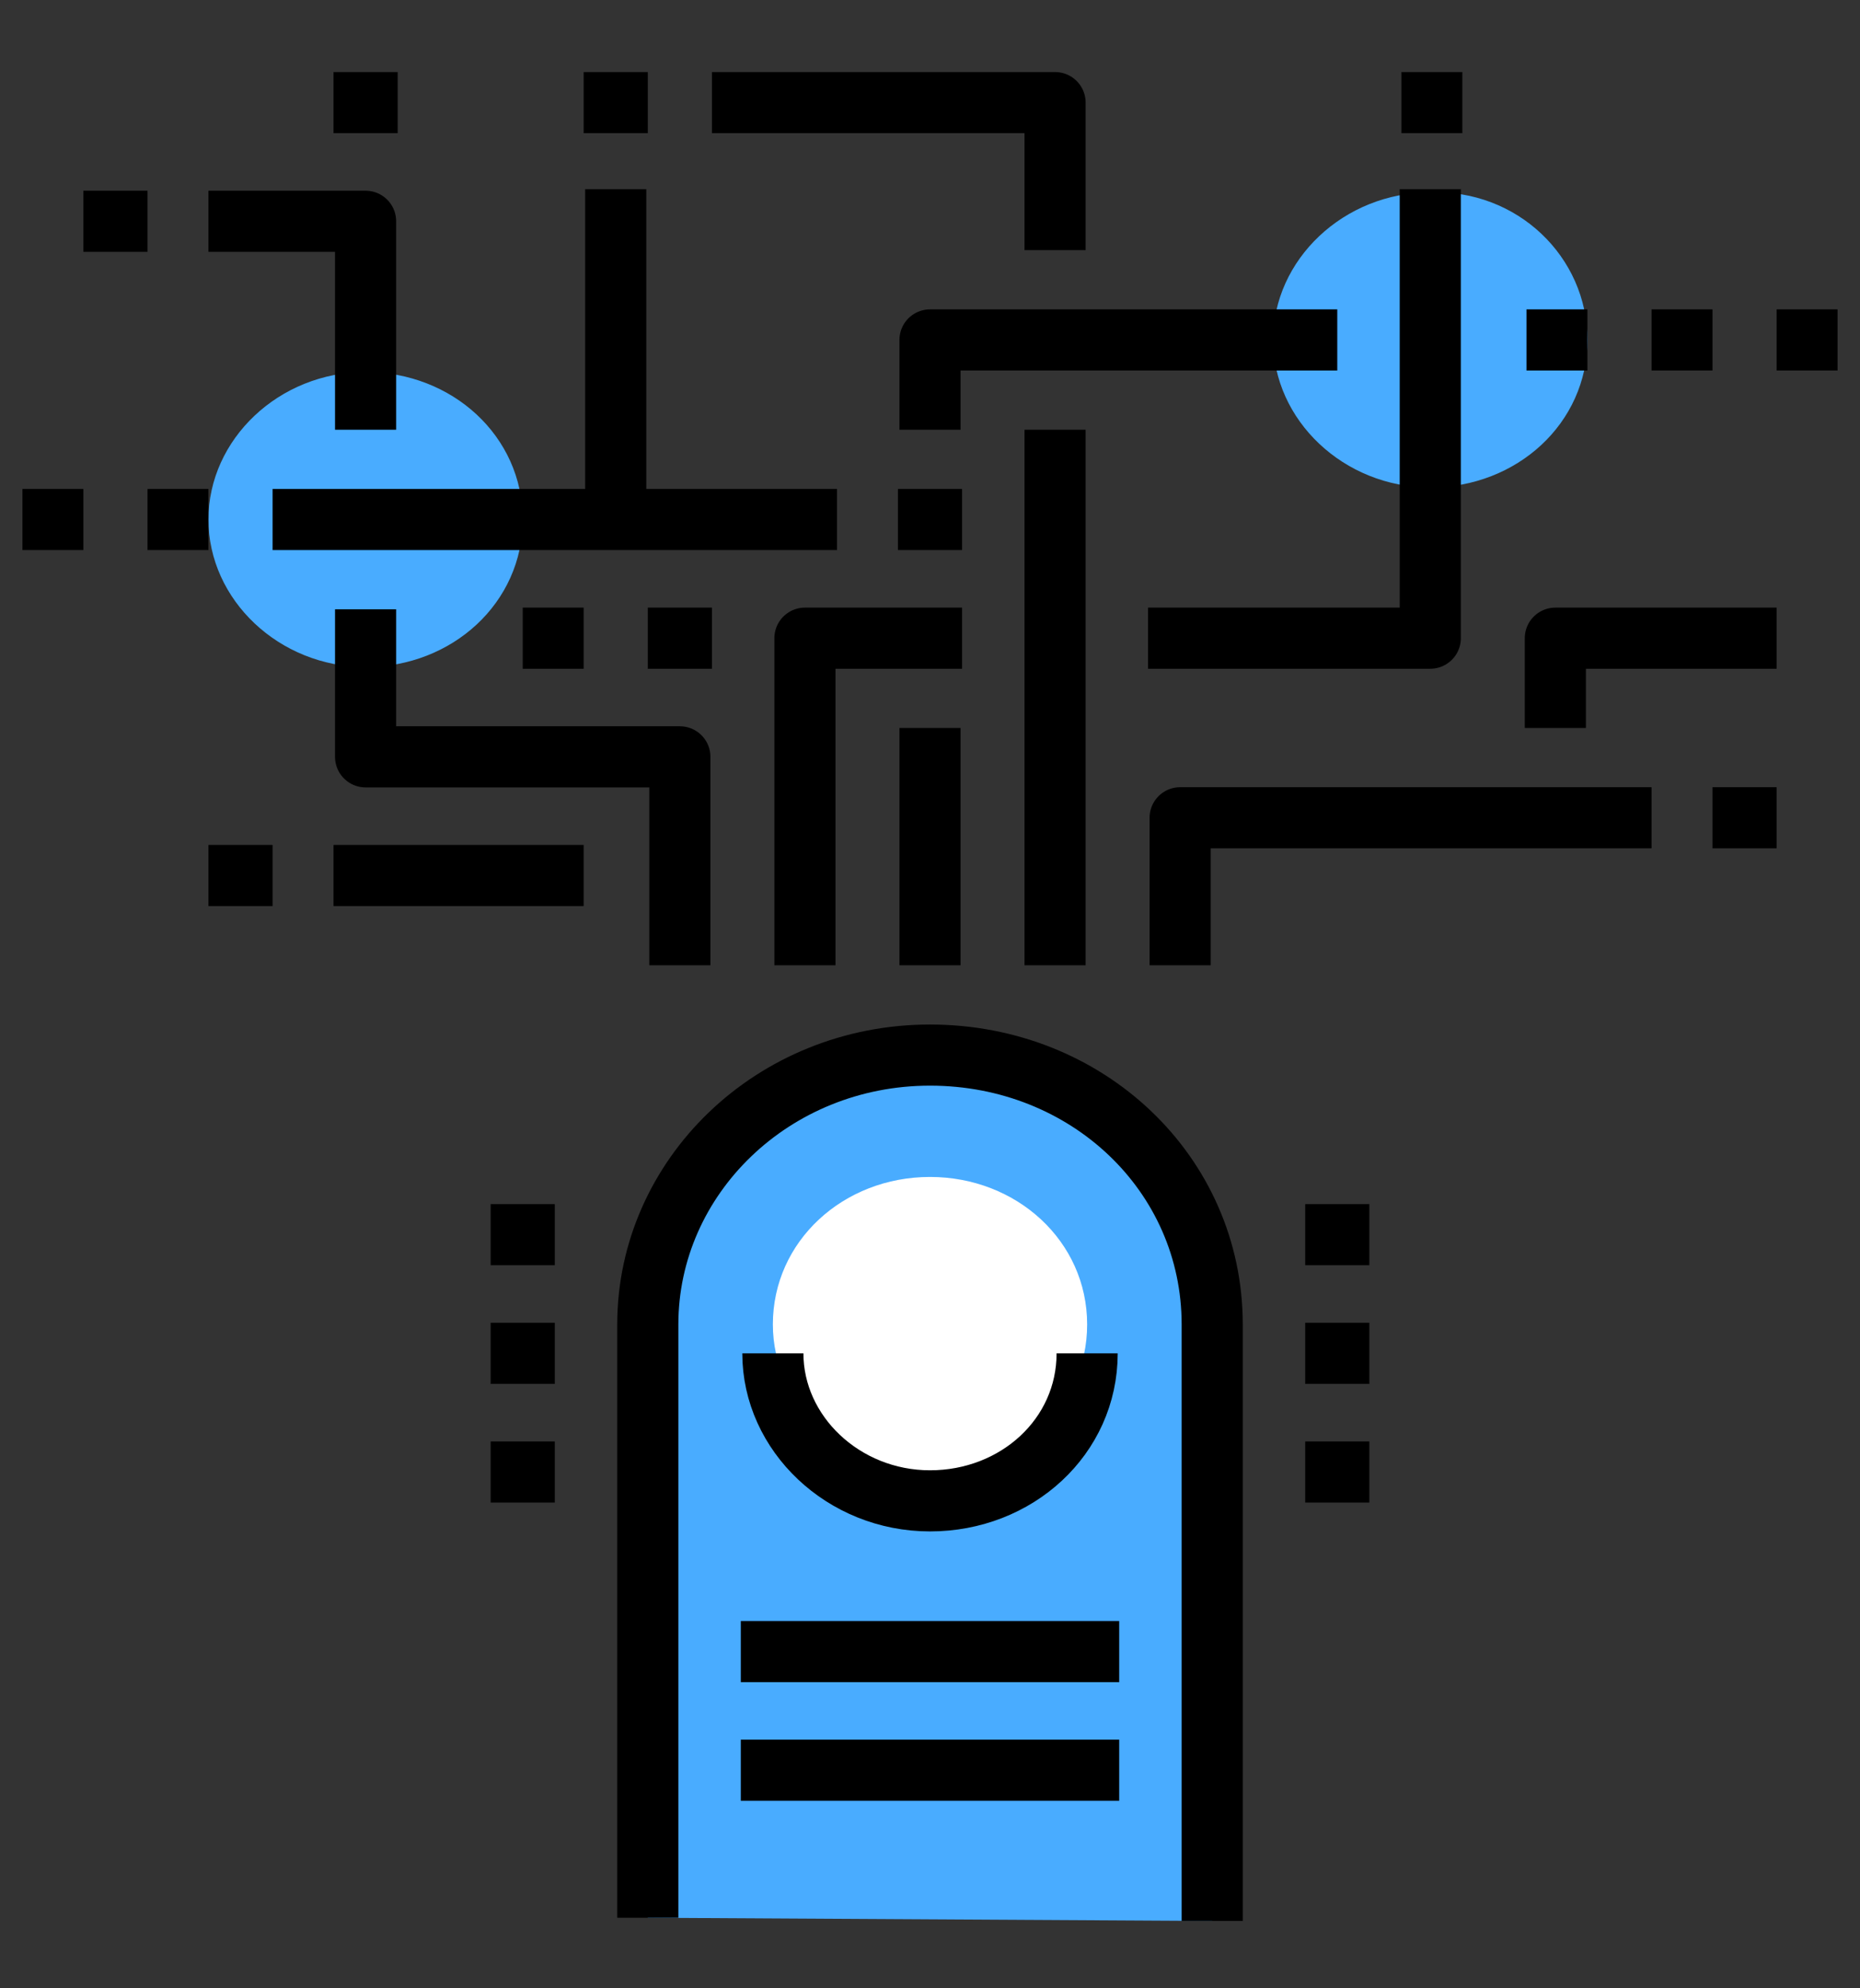 <?xml version="1.0" encoding="utf-8"?>
<!-- Generator: Adobe Illustrator 21.0.2, SVG Export Plug-In . SVG Version: 6.00 Build 0)  -->
<svg version="1.1" id="图层_1" xmlns="http://www.w3.org/2000/svg" xmlns:xlink="http://www.w3.org/1999/xlink" x="0px" y="0px"
	 viewBox="0 0 58 62" style="enable-background:new 0 0 58 62;" xml:space="preserve">
<rect x="0" y="0" width="58" height="62" fill="#333333" stroke="none"/>
<style type="text/css">
	.st0{fill:#49ACFF;}
	.st1{fill:#FFFFFF;}
	.st2{fill:none;stroke:#000000;stroke-width:1.906;stroke-linejoin:round;}
</style>
<title>数字制造中心</title>
<path class="st0" d="M49.5,10.6c0,2.6-2.2,4.6-4.9,4.6c-2.7,0-4.9-2.1-4.9-4.6s2.2-4.6,4.9-4.6C47.3,5.9,49.5,8,49.5,10.6"/>
<path class="st0" d="M16.3,16.2c0,2.6-2.2,4.6-4.9,4.6s-4.9-2.1-4.9-4.6s2.2-4.6,4.9-4.6S16.3,13.6,16.3,16.2"/>
<path class="st0" d="M20.2,59.8V41.3c0-4.6,3.9-8.4,8.8-8.4s8.8,3.7,8.8,8.4v18.6"/>
<path class="st1" d="M33.9,41.3c0,2.6-2.2,4.6-4.9,4.6s-4.9-2.1-4.9-4.6c0-2.6,2.2-4.6,4.9-4.6S33.9,38.7,33.9,41.3"/>
<path class="st2" d="M20.2,59.8V41.3c0-4.6,3.9-8.4,8.8-8.4s8.8,3.7,8.8,8.4v18.6"/>
<path class="st2" d="M33.9,42.2c0,2.6-2.2,4.6-4.9,4.6s-4.9-2.1-4.9-4.6"/>
<line class="st2" x1="23.1" y1="51.5" x2="34.9" y2="51.5"/>
<line class="st2" x1="23.1" y1="55.2" x2="34.9" y2="55.2"/>
<line class="st2" x1="26.1" y1="16.2" x2="8.5" y2="16.2"/>
<line class="st2" x1="30" y1="16.2" x2="28" y2="16.2"/>
<line class="st2" x1="32.9" y1="30.1" x2="32.9" y2="13.4"/>
<line class="st2" x1="19.2" y1="16.2" x2="19.2" y2="5.9"/>
<polyline class="st2" points="29,13.4 29,10.6 41.7,10.6 "/>
<line class="st2" x1="29" y1="30.1" x2="29" y2="22.7"/>
<polyline class="st2" points="35.8,19.9 44.6,19.9 44.6,5.9 "/>
<polyline class="st2" points="25.1,30.1 25.1,19.9 30,19.9 "/>
<line class="st2" x1="43.7" y1="3.2" x2="45.6" y2="3.2"/>
<line class="st2" x1="18.2" y1="3.2" x2="20.2" y2="3.2"/>
<line class="st2" x1="47.6" y1="10.6" x2="49.5" y2="10.6"/>
<line class="st2" x1="51.5" y1="10.6" x2="53.4" y2="10.6"/>
<line class="st2" x1="55.4" y1="10.6" x2="57.3" y2="10.6"/>
<line class="st2" x1="53.4" y1="25.5" x2="55.4" y2="25.5"/>
<line class="st2" x1="4.6" y1="16.2" x2="6.5" y2="16.2"/>
<line class="st2" x1="0.7" y1="16.2" x2="2.6" y2="16.2"/>
<line class="st2" x1="2.6" y1="6.9" x2="4.6" y2="6.9"/>
<line class="st2" x1="10.4" y1="3.2" x2="12.4" y2="3.2"/>
<polyline class="st2" points="11.4,19 11.4,23.6 21.2,23.6 21.2,30.1 "/>
<polyline class="st2" points="11.4,13.4 11.4,6.9 6.5,6.9 "/>
<polyline class="st2" points="51.5,25.5 36.8,25.5 36.8,30.1 "/>
<line class="st2" x1="22.2" y1="19.9" x2="20.2" y2="19.9"/>
<line class="st2" x1="18.2" y1="19.9" x2="16.3" y2="19.9"/>
<polyline class="st2" points="32.9,7.8 32.9,3.2 22.2,3.2 "/>
<polyline class="st2" points="48.5,22.7 48.5,19.9 55.4,19.9 "/>
<line class="st2" x1="40.7" y1="38.5" x2="42.7" y2="38.5"/>
<line class="st2" x1="40.7" y1="42.2" x2="42.7" y2="42.2"/>
<line class="st2" x1="40.7" y1="45.9" x2="42.7" y2="45.9"/>
<line class="st2" x1="15.3" y1="38.5" x2="17.3" y2="38.5"/>
<line class="st2" x1="15.3" y1="42.2" x2="17.3" y2="42.2"/>
<line class="st2" x1="15.3" y1="45.9" x2="17.3" y2="45.9"/>
<line class="st2" x1="18.2" y1="27.3" x2="10.4" y2="27.3"/>
<line class="st2" x1="8.5" y1="27.3" x2="6.5" y2="27.3"/>
</svg>
